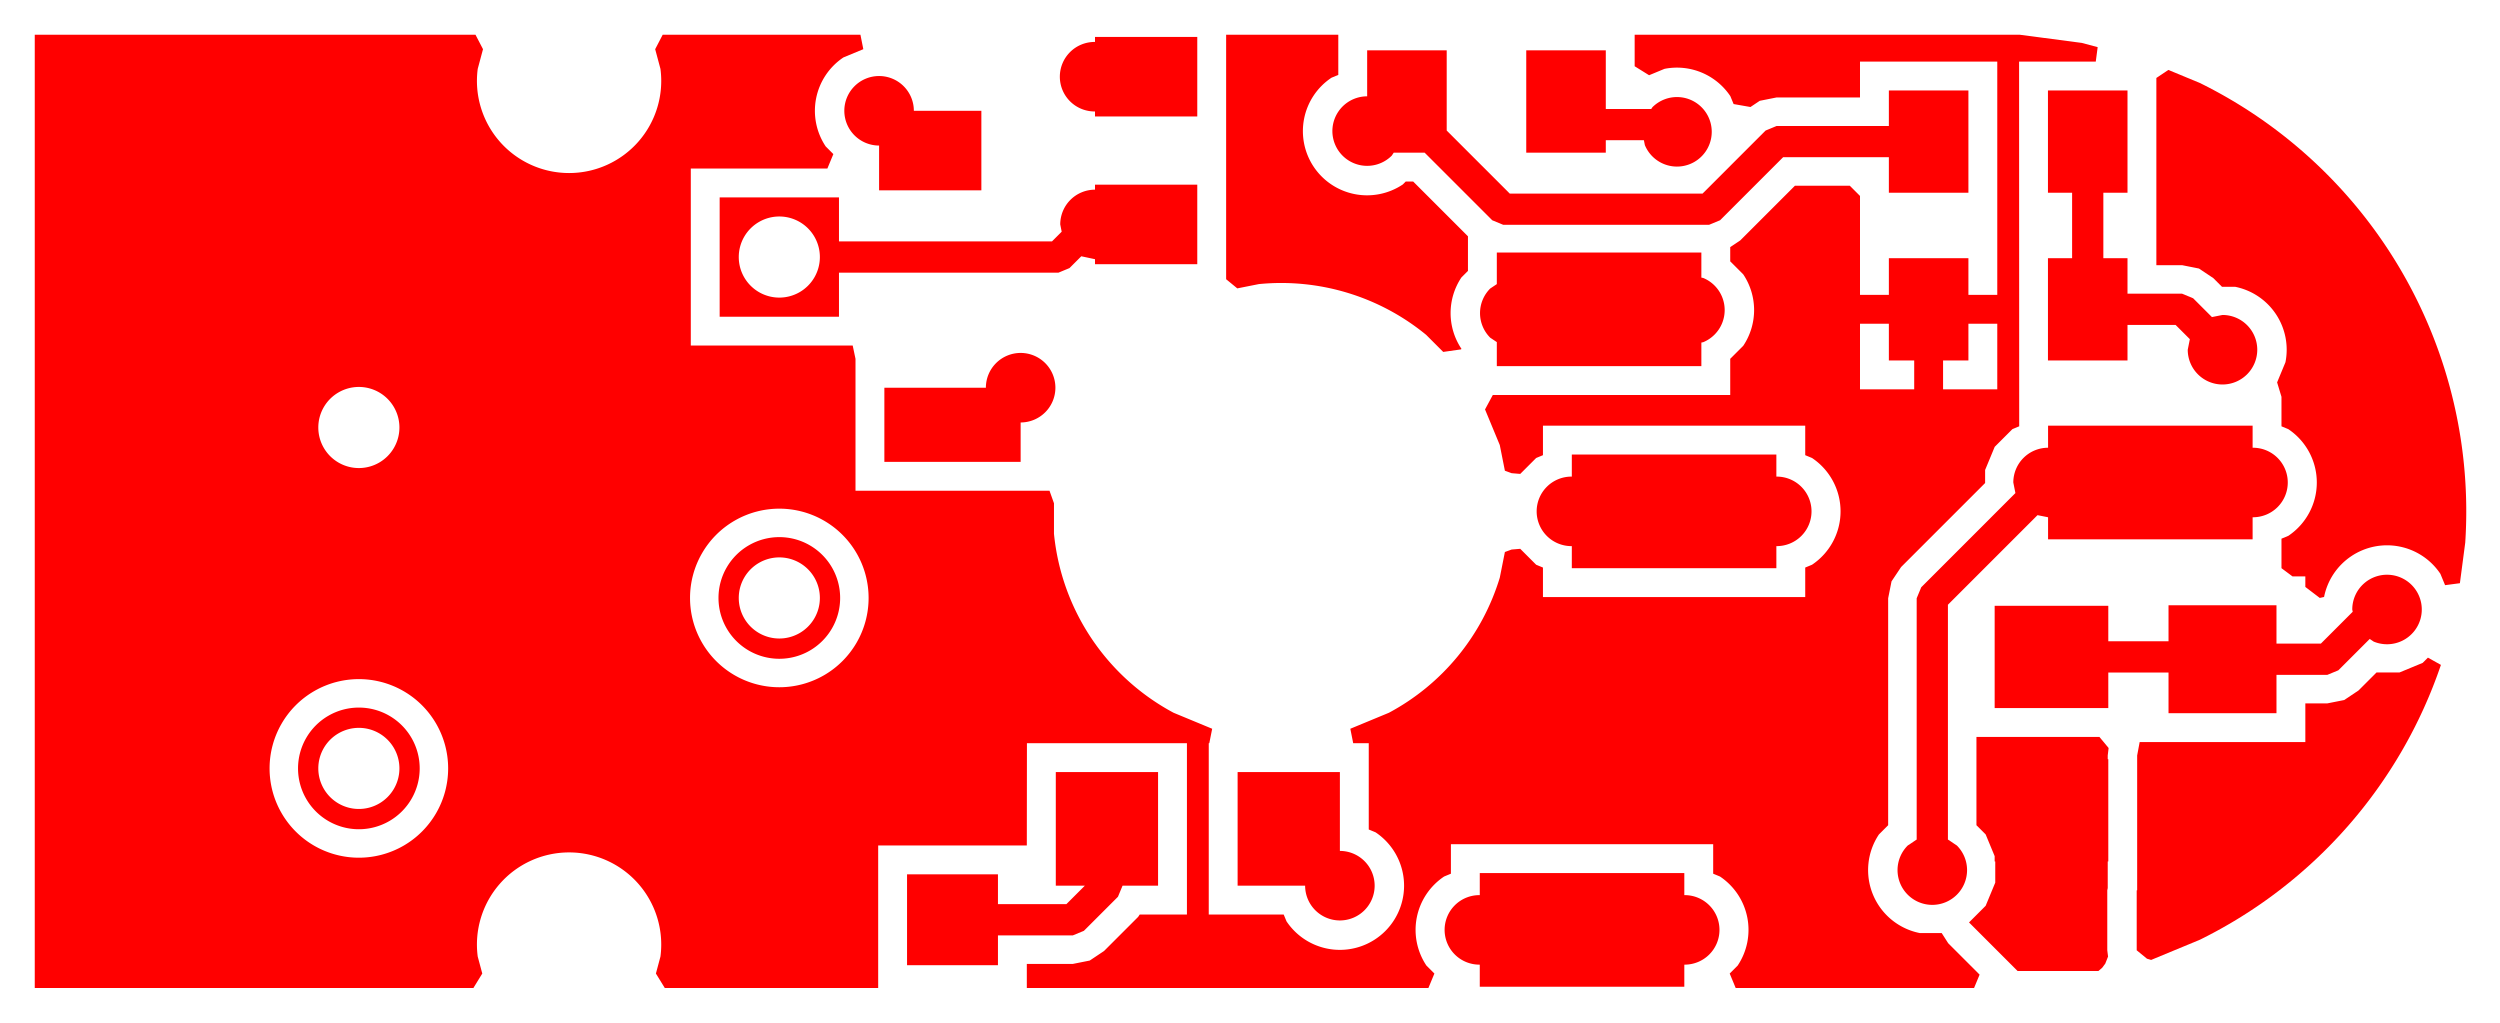 <svg width="22mm" height="9mm" viewBox="0 0 8661418 3543308"  version="1.1" xmlns="http://www.w3.org/2000/svg" xmlns:xlink="http://www.w3.org/1999/xlink">
<desc>
Origin 9055113 35433070 Bound 9055113 33661416 8661418 3543308
</desc>
<g fill-rule="evenodd" fill="rgb(255, 0, 0)" stroke="black" stroke-width="1" transform="translate(0, 3543308) scale(1, -1) translate(-9055113, -33661416)">
<path id="N" d="M 16859444.00 35653494.00 A 120431.73 120431.73 0 1 0 16859443.00 35412646.20 L 16859443.00 35336220.00 L 16150783.00 35336220.00 L 16150782.00 35412646.00 L 16114176.69 35419927.50 L 15803823.00 35109573.04 L 15803823.00 34296067.74 L 15834856.00 34275333.00 A 120431.73 120431.73 0 1 0 15664550.00 34275333.00 L 15695583.00 34296067.74 L 15695582.00 35131991.00 L 15711434.00 35170260.00 L 16037639.50 35496464.69 L 16030358.00 35533070.00 A 120431.73 120431.73 0 0 0 16150783.00 35653493.80 L 16150783.00 35729920.00 L 16859443.00 35729920.00 L 16859444.00 35653494.00  z"/>
<path id="N" d="M 16425980.00 36537008.00 L 16342305.00 36537008.00 L 16342305.00 36310235.00 L 16425980.00 36310235.00 L 16425980.00 36187190.00 L 16615113.00 36187191.00 L 16653382.00 36171339.00 L 16718508.37 36106212.63 L 16755113.00 36113494.00 A 120431.73 120431.73 0 1 0 16634689.00 35993070.00 L 16641970.37 36029674.63 L 16592695.00 36078950.00 L 16425980.00 36078950.00 L 16425980.00 35955905.00 L 16150390.00 35955905.00 L 16150390.00 36310235.00 L 16234065.00 36310235.00 L 16234065.00 36537008.00 L 16150390.00 36537008.00 L 16150390.00 36891338.00 L 16425980.00 36891338.00 L 16425980.00 36537008.00  z"/>
<path id="N" d="M 10298422.29 34542520.29 m -210738.62 0 a 210738.62 210738.62 0 1 1 421477.24 0a 210738.62 210738.62 0 1 1 -421477.24 0M 10298422.38 34542512.09 m -140500.91 0 a 140500.91 140500.91 0 1 1 281001.82 0a 140500.91 140500.91 0 1 1 -281001.82 0"/>
<path id="N" d="M 15209444.00 35553494.00 A 120431.73 120431.73 0 1 0 15209443.00 35312646.20 L 15209443.00 35236220.00 L 14500783.00 35236220.00 L 14500782.00 35312646.00 A 120431.73 120431.73 0 1 0 14500783.00 35553493.80 L 14500783.00 35629920.00 L 15209443.00 35629920.00 L 15209444.00 35553494.00  z"/>
<path id="N" d="M 13203144.00 36801180.00 L 12848814.00 36801180.00 L 12848813.00 36818551.00 A 120431.73 120431.73 0 1 0 12848814.00 37059398.80 L 12848814.00 37076770.00 L 13203144.00 37076770.00 L 13203144.00 36801180.00  z"/>
<path id="N" d="M 13067317.00 34136220.00 L 12944272.00 34136219.00 L 12928419.29 34097949.29 L 12810312.00 33979841.00 L 12772040.59 33963990.00 L 12512593.00 33963990.00 L 12512593.00 33860630.00 L 12197633.00 33860630.00 L 12197633.00 34175590.00 L 12512593.00 34175590.00 L 12512593.00 34072230.00 L 12749625.13 34072230.00 L 12813615.68 34136220.00 L 12712987.00 34136220.00 L 12712987.00 34529920.00 L 13067317.00 34529920.00 L 13067317.00 34136220.00  z"/>
<path id="N" d="M 16360555.80 34613191.78 L 16357486.00 34587309.00 L 16357486.00 34574488.00 L 16359445.00 34574488.00 L 16359445.00 34220158.00 L 16357486.00 34220158.00 L 16357486.00 34128071.20 L 16355912.00 34120158.00 L 16355912.00 33912394.00 L 16358613.94 33890708.50 L 16348907.55 33866087.04 L 16337984.84 33851469.55 L 16325205.53 33840708.00 L 16045077.00 33840708.00 L 15876880.65 34008903.65 L 15934608.00 34066631.00 L 15967813.00 34146795.00 L 15967813.00 34220158.00 L 15965745.00 34220158.00 L 15965745.00 34238557.60 L 15934608.00 34313729.00 L 15902642.00 34345695.00 L 15902642.00 34651654.00 L 16328606.96 34651654.00 L 16360555.80 34613191.78  z"/>
<path id="N" d="M 16267707.85 37056051.21 L 16322618.13 37041338.17 L 16316035.53 36991338.00 L 16050390.00 36991338.00 L 16050783.00 35727729.72 L 16027233.00 35717975.00 L 15965877.00 35656619.00 L 15932672.00 35576455.00 L 15932672.00 35531248.00 L 15641559.00 35240135.00 L 15608406.00 35190518.00 L 15596764.00 35131991.00 L 15596764.00 34345695.00 L 15564798.00 34313729.00 A 222382.84 222382.84 0 0 1 15706318.00 33972070.00 L 15782248.58 33972070.00 L 15804785.00 33936808.00 L 15913563.60 33828029.40 L 15894429.25 33781835.00 L 15068476.28 33781835.00 L 15047765.43 33831835.43 L 15075451.00 33859521.00 A 222382.84 222382.84 0 0 1 15014095.00 34167975.00 L 14990545.00 34177729.72 L 14990545.00 34279920.00 L 14081885.00 34279920.00 L 14081885.00 34177729.72 L 14058335.00 34167975.00 A 222383.27 222383.27 0 0 1 13996979.00 33859521.00 L 14024664.57 33831835.43 L 14003953.72 33781835.00 L 12612593.00 33781835.00 L 12612593.00 33865171.00 L 12772043.00 33865171.00 L 12830570.00 33876813.00 L 12880187.00 33909966.00 L 12998296.00 34028075.00 L 13003738.31 34036220.00 L 13167317.00 34036220.00 L 13167317.00 34629920.00 L 12612987.00 34629920.00 L 12612592.00 34275590.00 L 12097633.00 34275590.00 L 12097633.00 33781835.00 L 11358260.63 33781835.00 L 11327551.54 33831835.53 L 11343302.00 33890615.00 A 319256.99 319256.99 0 1 1 10710232.00 33890615.00 L 10725982.46 33831835.53 L 10695273.37 33781835.00 L 9175532.00 33781835.00 L 9175532.00 37084305.00 L 10702520.12 37084305.00 L 10728513.06 37034304.48 L 10710232.00 36966081.00 A 319256.99 319256.99 0 1 1 11343302.00 36966081.00 L 11325020.94 37034304.48 L 11351013.88 37084305.00 L 12036173.94 37084305.00 L 12046119.61 37034304.75 L 11977233.00 37005771.00 A 222383.27 222383.27 0 0 1 11915877.00 36697317.00 L 11942328.57 36670865.43 L 11921617.72 36620865.00 L 11448420.00 36620865.00 L 11448420.00 36007479.00 L 12009353.87 36007479.00 L 12019050.00 35961494.22 L 12019050.00 35504645.00 L 12691175.01 35504644.83 L 12706688.00 35461069.77 L 12706688.00 35355517.00 A 791201.40 791201.40 0 0 1 13121115.00 34735283.00 L 13254772.45 34679920.25 L 13244826.78 34629920.00 L 13242908.00 34629920.00 L 13242908.00 34036220.00 L 13502579.28 34036220.00 L 13512334.00 34012670.00 A 222383.27 222383.27 0 1 1 13820788.00 34321124.00 L 13797238.00 34330878.72 L 13797238.00 34629920.00 L 13743352.22 34629920.00 L 13733406.55 34679920.25 L 13867064.00 34735283.00 A 791199.00 791199.00 0 0 1 14251232.00 35203393.00 L 14268908.37 35292256.18 L 14292178.16 35300809.37 L 14322087.35 35303310.65 L 14377233.00 35248165.00 L 14400783.00 35238410.28 L 14400783.00 35136220.00 L 15309443.00 35136220.00 L 15309443.00 35238410.28 L 15332993.00 35248165.00 A 222383.27 222383.27 0 0 1 15332993.00 35617975.00 L 15309443.00 35627729.72 L 15309443.00 35729920.00 L 14400783.00 35729920.00 L 14400783.00 35627729.72 L 14377233.00 35617975.00 L 14322087.19 35562829.19 L 14292178.44 35565330.34 L 14268908.23 35573883.50 L 14251232.00 35662746.00 L 14200087.58 35786219.49 L 14227028.73 35836220.00 L 15049600.00 35836220.00 L 15049600.00 35961644.00 L 15094839.00 36006883.00 A 222382.84 222382.84 0 0 1 15094839.00 36253981.00 L 15049600.00 36299220.00 L 15049600.00 36348583.86 L 15084311.00 36371777.00 L 15273768.00 36561234.00 L 15463853.01 36561234.00 L 15499208.78 36525878.01 L 15499209.00 36183072.00 L 15599209.00 36183072.00 L 15599209.00 36310235.00 L 15874799.00 36310235.00 L 15874799.00 36183072.00 L 15974799.20 36183072.00 L 15974799.00 36991338.00 L 15499209.00 36991338.00 L 15499209.00 36867112.00 L 15210419.00 36867112.00 L 15151892.00 36855470.00 L 15119716.36 36833970.93 L 15061351.51 36844218.48 L 15050018.00 36871580.00 A 222383.27 222383.27 0 0 1 14821728.00 36966141.00 L 14768499.52 36944093.05 L 14718499.00 36975199.72 L 14718499.00 37084305.00 L 16053101.54 37084305.00 L 16267707.85 37056051.21  zM 10298420.00 34542523.82 m -309333.68 0 a 309333.68 309333.68 0 1 1 618667.36 0a 309333.68 309333.68 0 1 1 -618667.36 0M 10298422.38 35723615.09 m -140500.91 0 a 140500.91 140500.91 0 1 1 281001.82 0a 140500.91 140500.91 0 1 1 -281001.82 0M 11755113.00 35133075.82 m -309333.68 0 a 309333.68 309333.68 0 1 1 618667.36 0a 309333.68 309333.68 0 1 1 -618667.36 0M 15599209.00 36083072.00 L 15499209.00 36083072.00 L 15499209.00 35855905.00 L 15687002.00 35855905.00 L 15687002.00 35955905.00 L 15599209.00 35955905.00 L 15599209.00 36083072.00  zM 15974799.14 36083072.00 L 15874799.00 36083072.00 L 15874799.00 35955905.00 L 15787002.00 35955905.00 L 15787002.00 35855905.00 L 15974799.00 35855905.00 L 15974799.14 36083072.00  z"/>
<path id="N" d="M 16676764.61 36917194.66 A 1654711.27 1654711.27 0 0 0 17596112.00 35324844.46 L 17577588.53 35184146.40 L 17526267.23 35177389.87 L 17510018.00 35216619.00 A 222383.27 222383.27 0 0 1 17107003.29 35136455.71 L 17092121.54 35133132.67 L 17042121.00 35171209.76 L 17042121.00 35207738.00 L 16997645.90 35207738.00 L 16959443.00 35236220.95 L 16959443.00 35338410.28 L 16982993.00 35348165.00 A 222383.27 222383.27 0 0 1 16982993.00 35717975.00 L 16959443.00 35727729.72 L 16959443.80 35829919.40 L 16944325.61 35879920.49 L 16973223.00 35949685.00 A 222382.84 222382.84 0 0 1 16798498.00 36211180.00 L 16753291.00 36211180.00 L 16723257.00 36241214.00 L 16673640.00 36274367.00 L 16615113.00 36286009.00 L 16525980.00 36286009.00 L 16525980.00 36934653.17 L 16567554.09 36962431.91 L 16676764.61 36917194.66  z"/>
<path id="N" d="M 13691728.00 36945235.72 L 13668178.00 36935481.00 A 222383.27 222383.27 0 1 1 13915276.00 36565671.00 L 13925510.00 36575905.00 L 13951030.00 36575905.00 L 14140940.00 36385995.00 L 14140940.00 36266143.00 L 14118290.00 36243493.00 A 222382.84 222382.84 0 0 1 14118289.71 35996395.71 L 14117135.06 35994290.38 L 14055261.50 35985452.50 L 13996029.00 36044685.00 A 791226.30 791226.30 0 0 1 13416537.00 36220472.00 L 13341795.13 36205604.60 L 13303144.00 36237324.63 L 13303144.00 37084305.00 L 13691728.00 37084305.00 L 13691728.00 36945235.72  z"/>
<path id="N" d="M 17511835.11 34901155.64 A 1654914.83 1654914.83 0 0 0 16676761.19 33948942.92 L 16507871.52 33878985.35 L 16493486.09 33883206.94 L 16457871.00 33912394.41 L 16457871.00 34120158.00 L 16459445.00 34120158.00 L 16459445.00 34587308.59 L 16468106.00 34633722.00 L 17042121.00 34633722.00 L 17042121.00 34767791.00 L 17118289.00 34767791.00 L 17176816.00 34779433.00 L 17226433.00 34812586.00 L 17288807.36 34874960.00 L 17368498.00 34874960.00 L 17448662.00 34908165.00 L 17466812.63 34926315.63 L 17511835.11 34901155.64  z"/>
<path id="N" d="M 13203144.00 36289369.00 L 12848814.00 36289369.00 L 12848813.00 36306740.00 L 12801330.83 36316841.19 L 12760393.00 36275903.00 L 12722121.59 36260052.00 L 11961806.00 36260052.00 L 11961806.00 36107479.00 L 11548420.00 36107479.00 L 11548420.00 36520865.00 L 11961806.00 36520865.00 L 11961806.00 36368292.00 L 12699706.14 36368292.00 L 12733397.90 36401983.46 L 12728389.00 36427164.00 A 120431.73 120431.73 0 0 0 12848814.00 36547587.80 L 12848814.00 36564959.00 L 13203144.00 36564959.00 L 13203144.00 36289369.00  zM 11755115.38 36314166.09 m -140500.91 0 a 140500.91 140500.91 0 1 1 281001.82 0a 140500.91 140500.91 0 1 1 -281001.82 0"/>
<path id="N" d="M 14949600.00 36242965.66 L 14956018.00 36241689.00 A 120412.98 120412.98 0 0 0 14956018.00 36019175.00 L 14949600.00 36017898.34 L 14949600.00 35936220.00 L 14240940.00 35936220.00 L 14240940.00 36019491.67 L 14218042.00 36034791.00 A 120431.73 120431.73 0 0 0 14218042.00 36205097.00 L 14240940.00 36220396.33 L 14240940.00 36329920.00 L 14949600.00 36329920.00 L 14949600.00 36242965.66  z"/>
<path id="N" d="M 14618499.00 36827190.00 L 14775955.10 36827190.00 L 14779960.00 36833184.00 A 120431.73 120431.73 0 1 0 14753856.00 36701947.00 L 14750473.77 36718950.00 L 14618499.00 36718950.00 L 14618499.00 36675905.00 L 14342909.00 36675905.00 L 14342909.00 37030235.00 L 14618499.00 37030235.00 L 14618499.00 36827190.00  z"/>
<path id="N" d="M 17279029.00 34981813.00 L 17265169.57 34991073.20 L 17156558.00 34882461.00 L 17118286.59 34866610.00 L 16942121.00 34866610.00 L 16942121.00 34733722.00 L 16568105.00 34733722.00 L 16568105.00 34874699.00 L 16359445.00 34874699.00 L 16359445.00 34751654.00 L 15965745.00 34751654.00 L 15965745.00 35105984.00 L 16359445.00 35105984.00 L 16359445.00 34982939.00 L 16568105.00 34982939.00 L 16568105.00 35107738.00 L 16942121.00 35107738.00 L 16942121.00 34974850.00 L 17095871.09 34974850.00 L 17206249.06 35085227.33 L 17204689.00 35093070.00 A 120431.73 120431.73 0 1 0 17279029.00 34981813.00  z"/>
<path id="N" d="M 11755115.29 35133072.29 m -210738.62 0 a 210738.62 210738.62 0 1 1 421477.24 0a 210738.62 210738.62 0 1 1 -421477.24 0M 11755115.38 35133064.09 m -140500.91 0 a 140500.91 140500.91 0 1 1 281001.82 0a 140500.91 140500.91 0 1 1 -281001.82 0"/>
<path id="N" d="M 14067318.00 36752442.70 L 14285719.05 36534041.00 L 14953749.07 36534041.00 L 15172150.00 36752442.00 L 15210419.00 36768293.00 L 15599209.00 36768293.00 L 15599209.00 36891338.00 L 15874799.00 36891338.00 L 15874799.00 36537008.00 L 15599209.00 36537008.00 L 15599209.00 36660053.00 L 15232836.07 36660053.00 L 15014436.00 36441652.00 L 14976164.59 36425801.00 L 14263302.00 36425800.00 L 14225032.29 36441653.71 L 13990780.30 36675905.00 L 13883883.56 36675905.00 L 13876880.00 36665423.00 A 120431.73 120431.73 0 1 0 13791728.00 36870999.80 L 13791728.00 37030235.00 L 14067318.00 37030235.00 L 14067318.00 36752442.70  z"/>
<path id="N" d="M 14890546.00 34103494.00 A 120431.73 120431.73 0 1 0 14890545.00 33862646.20 L 14890545.00 33786220.00 L 14181885.00 33786220.00 L 14181884.00 33862646.00 A 120431.73 120431.73 0 1 0 14181885.00 34103493.80 L 14181885.00 34179920.00 L 14890545.00 34179920.00 L 14890546.00 34103494.00  z"/>
<path id="N" d="M 13697239.00 34256643.00 A 120431.73 120431.73 0 1 0 13576815.20 34136220.00 L 13342908.00 34136220.00 L 13342908.00 34529920.00 L 13697238.00 34529920.00 L 13697239.00 34256643.00  z"/>
<path id="N" d="M 12221205.80 36820865.00 L 12455113.00 36820865.00 L 12455113.00 36545275.00 L 12100783.00 36545275.00 L 12100782.00 36700442.00 A 120431.73 120431.73 0 1 0 12221205.80 36820865.00  z"/>
<path id="N" d="M 12591176.00 35741071.00 L 12591176.00 35604645.00 L 12119050.00 35604645.00 L 12119050.00 35861495.00 L 12470752.00 35861495.00 A 120431.73 120431.73 0 1 0 12591176.00 35741071.00  z"/>
</g>
</svg>
